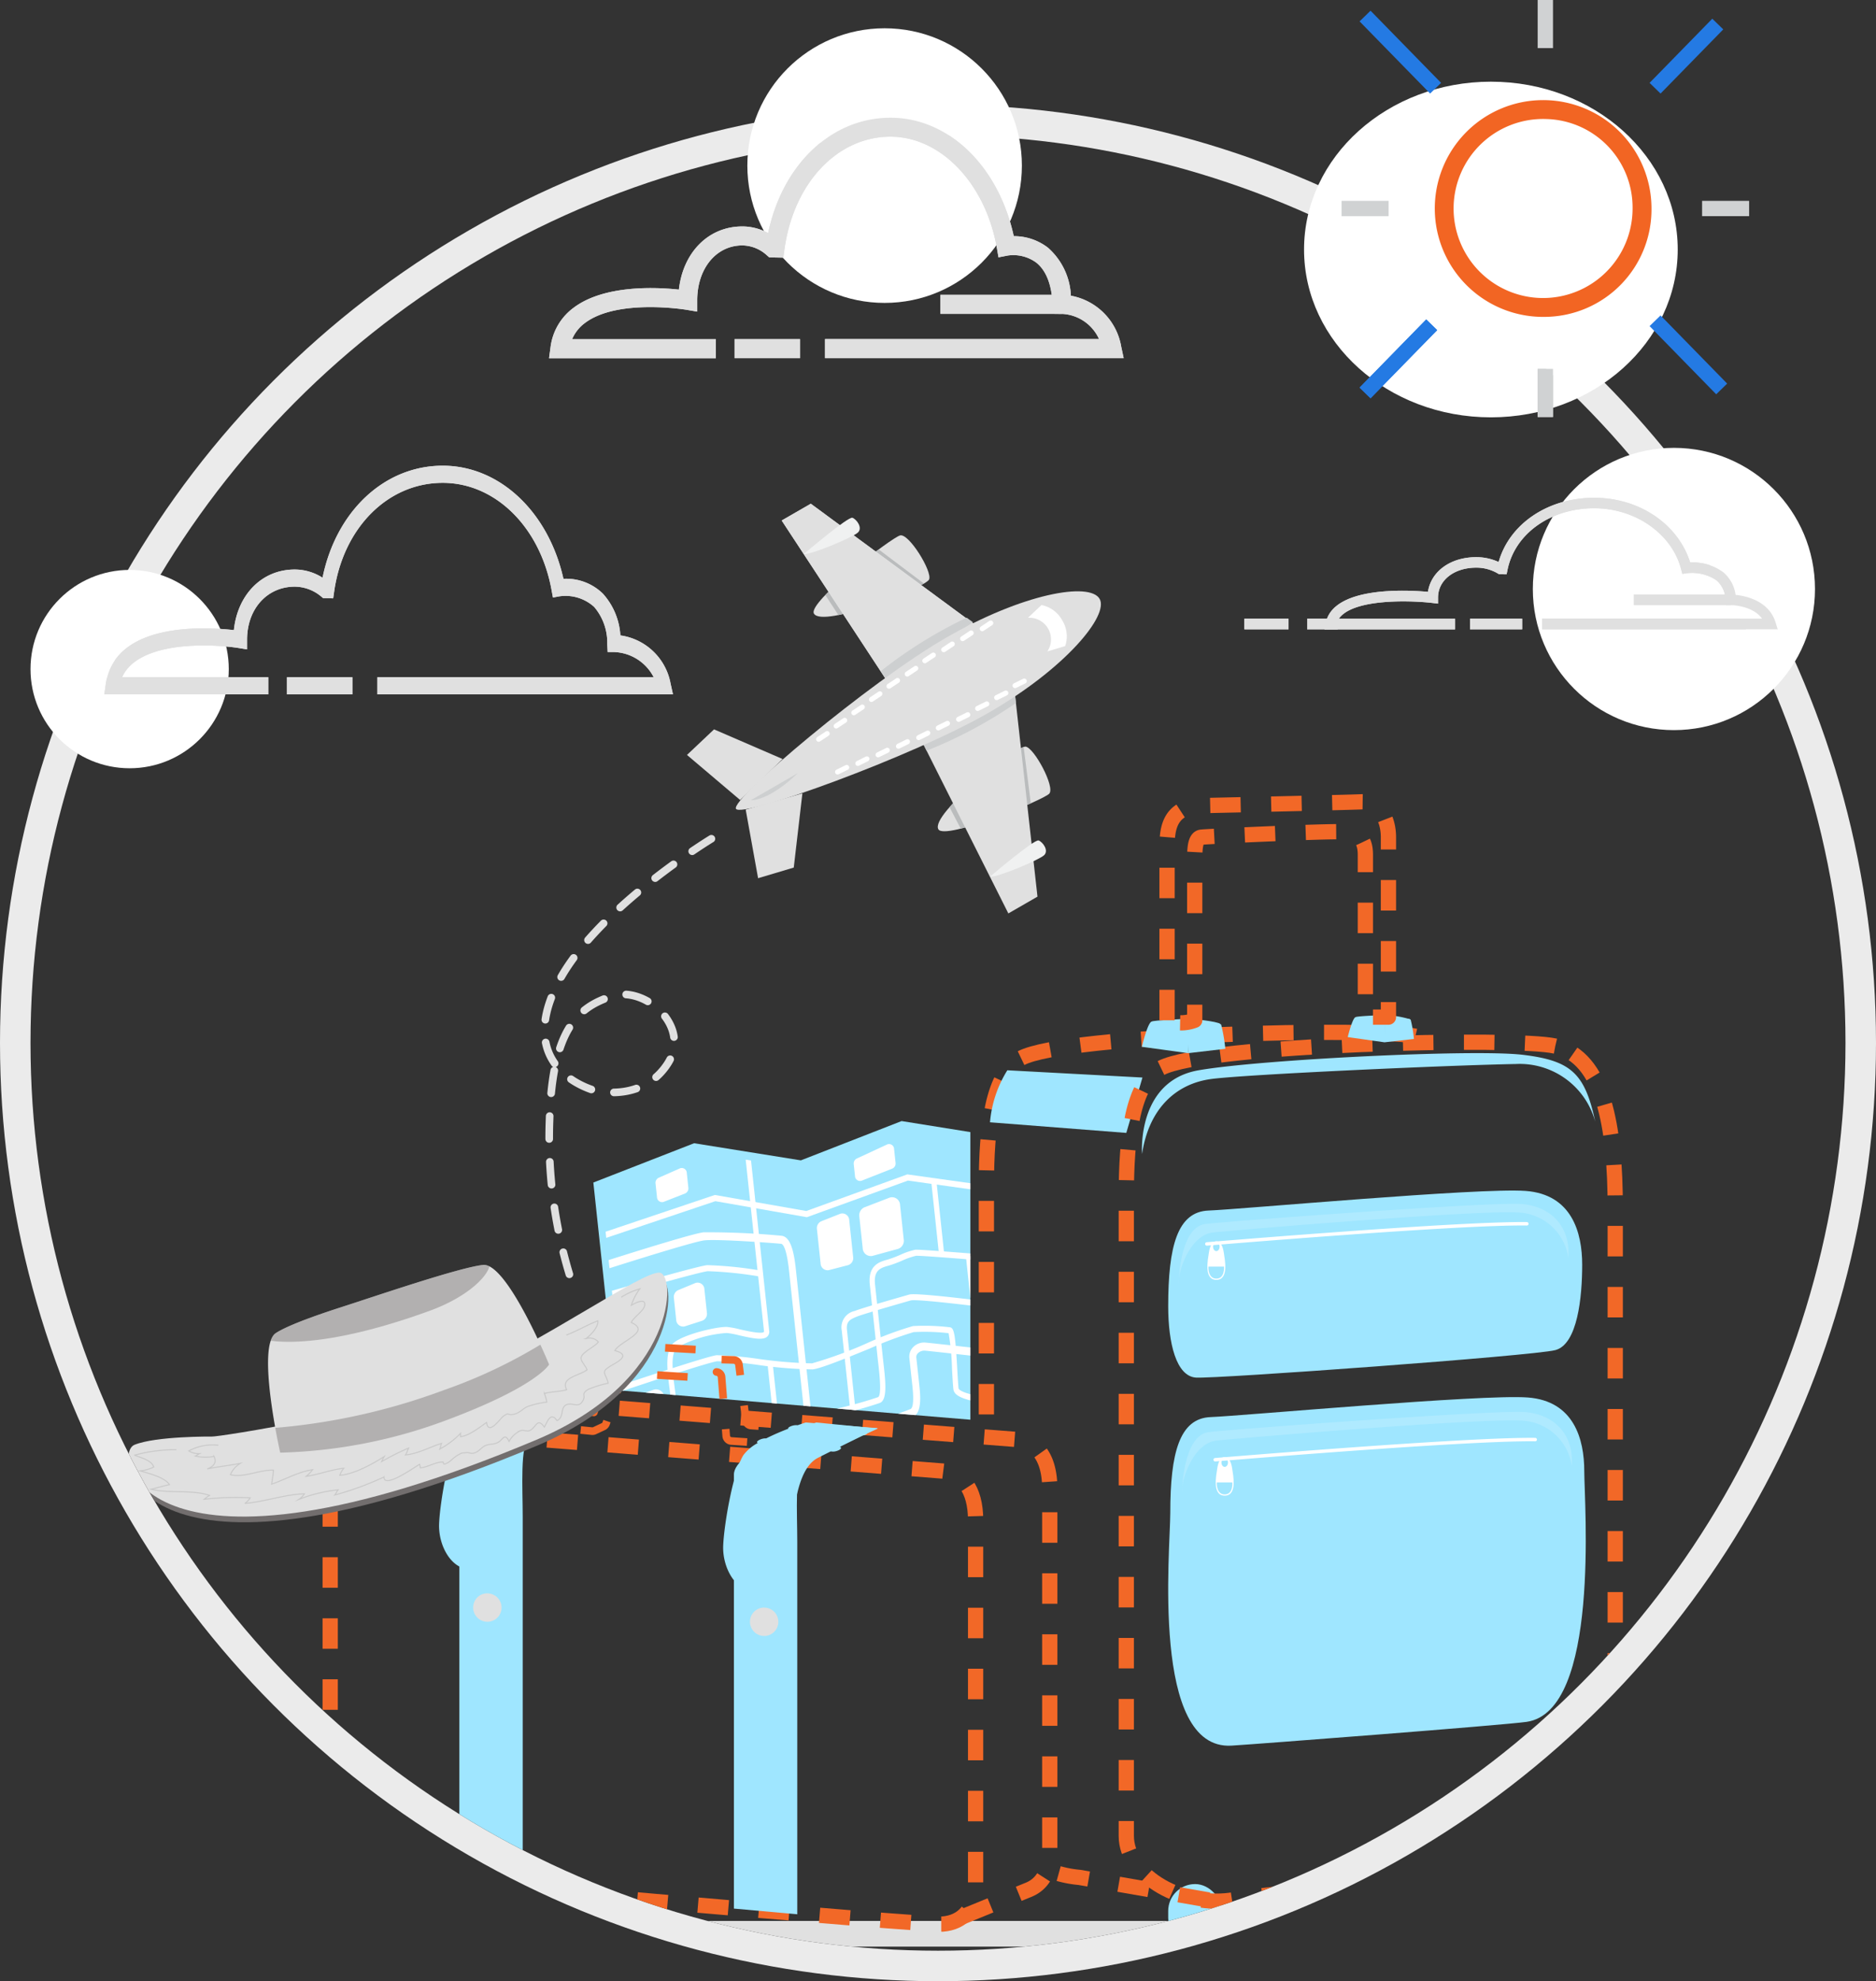 <svg xmlns="http://www.w3.org/2000/svg" xmlns:xlink="http://www.w3.org/1999/xlink" width="246" height="259.707" viewBox="0 0 246 259.707">
  <rect x="0" y="0" width="246" height="259.707" fill="#333333" stroke="none"/>
  <defs>
    <clipPath id="clip-path">
      <circle id="Ellipse_259" data-name="Ellipse 259" cx="119" cy="119" r="119" transform="translate(0 0.293)" fill="#fff" stroke="#ebebeb" stroke-width="4"/>
    </clipPath>
    <clipPath id="clip-path-2">
      <path id="Path_6540" data-name="Path 6540" d="M146.277,171.2v39.151l-47.833-3.995L94.788,178.21l16.951-5.9,29.343-1.877Z" transform="translate(-94.788 -170.435)" fill="none"/>
    </clipPath>
    <clipPath id="clip-path-3">
      <path id="SVGID" d="M75.9,193.181c-3.177.362-13.806,4-18.63,5.553s-7.424,2.66-8.526,3.379c-2.592,1.689.575,15.674.575,15.674a66.791,66.791,0,0,0,21.915-4.3c11.842-4.433,13.344-7.254,13.344-7.254S79.075,192.818,75.9,193.181Z" transform="translate(-47.722 -193.174)" fill="none"/>
    </clipPath>
  </defs>
  <g id="Group_4754" data-name="Group 4754" transform="translate(-908 -809.293)">
    <g id="Ellipse_260" data-name="Ellipse 260" transform="translate(908 823)" fill="none" stroke="#ebebeb" stroke-width="4">
      <circle cx="123" cy="123" r="123" stroke="none"/>
      <circle cx="123" cy="123" r="121" fill="none"/>
    </g>
    <circle id="Ellipse_261" data-name="Ellipse 261" cx="18" cy="18" r="18" transform="translate(1006 813)" fill="#fff"/>
    <circle id="Ellipse_262" data-name="Ellipse 262" cx="13" cy="13" r="13" transform="translate(912 884)" fill="#fff"/>
    <circle id="Ellipse_263" data-name="Ellipse 263" cx="18.5" cy="18.5" r="18.5" transform="translate(1109 868)" fill="#fff"/>
    <ellipse id="Ellipse_264" data-name="Ellipse 264" cx="24.5" cy="22" rx="24.5" ry="22" transform="translate(1079 820)" fill="#fff"/>
    <g id="Mask_Group_5" data-name="Mask Group 5" transform="translate(912 826.707)" clip-path="url(#clip-path)">
      <g id="Group_4892" data-name="Group 4892" transform="translate(9.675 -17.415)">
        <g id="Group_4796" data-name="Group 4796" transform="translate(57.732 66.031)">
          <g id="Group_4794" data-name="Group 4794" transform="translate(18.676)">
            <g id="Group_4754-2" data-name="Group 4754" transform="translate(32.888 31.839)">
              <path id="Path_6504" data-name="Path 6504" d="M149.591,125.275c.847,1.468,13.725-3.81,14.535-4.669s-1.982-6.035-3.1-6.171S148.46,123.317,149.591,125.275Z" transform="translate(-149.512 -114.434)" fill="#e0e0e0"/>
            </g>
            <g id="Group_4755" data-name="Group 4755" transform="translate(34.429 31.891)">
              <path id="Path_6505" data-name="Path 6505" d="M152.769,125.194a64.945,64.945,0,0,0,9.188-3.317l-.941-7.383c-1.424.509-6.98,4.78-9.718,7.888Z" transform="translate(-151.298 -114.494)" fill="#babcbd"/>
            </g>
            <g id="Group_4756" data-name="Group 4756" transform="translate(16.6 4.142)">
              <path id="Path_6506" data-name="Path 6506" d="M130.681,92.593c-.847-1.469,10.166-9.978,11.315-10.25s4.234,4.736,3.789,5.776S131.811,94.551,130.681,92.593Z" transform="translate(-130.634 -82.333)" fill="#e0e0e0"/>
            </g>
            <g id="Group_4757" data-name="Group 4757" transform="translate(18.136 5.993)">
              <path id="Path_6507" data-name="Path 6507" d="M132.414,90.449l1.72,2.63a47.624,47.624,0,0,0,11.222-4.129l-5.938-4.472A63.046,63.046,0,0,0,132.414,90.449Z" transform="translate(-132.414 -84.478)" fill="#babcbd"/>
            </g>
            <g id="Group_4760" data-name="Group 4760" transform="translate(12.419)">
              <g id="Group_4758" data-name="Group 4758" transform="translate(18.283 25.114)">
                <path id="Path_6508" data-name="Path 6508" d="M159.3,106.639l2.938,26.392-3.819,2.2-11.441-22.766Z" transform="translate(-146.979 -106.639)" fill="#e0e0e0"/>
              </g>
              <g id="Group_4759" data-name="Group 4759">
                <path id="Path_6509" data-name="Path 6509" d="M150.988,93.28,129.607,77.532l-3.819,2.2,13.987,21.3Z" transform="translate(-125.788 -77.532)" fill="#e4e5e6"/>
              </g>
            </g>
            <g id="Group_4761" data-name="Group 4761" transform="translate(12.419)">
              <path id="Path_6510" data-name="Path 6510" d="M150.988,93.28,129.607,77.532l-3.819,2.2,13.987,21.3Z" transform="translate(-125.788 -77.532)" fill="#e0e0e0"/>
            </g>
            <g id="Group_4762" data-name="Group 4762" transform="translate(30.702 25.114)">
              <path id="Path_6511" data-name="Path 6511" d="M146.979,112.469l.72,1.432a58.98,58.98,0,0,0,11.714-6.252l-.112-1.01Z" transform="translate(-146.979 -106.639)" fill="#cdcfd0"/>
            </g>
            <g id="Group_4763" data-name="Group 4763" transform="translate(25.406 14.937)">
              <path id="Path_6512" data-name="Path 6512" d="M141.721,103.2l-.88-1.34a59.081,59.081,0,0,1,11.274-7.015l.819.6Z" transform="translate(-140.841 -94.844)" fill="#cdcfd0"/>
            </g>
            <g id="Group_4764" data-name="Group 4764" transform="translate(6.403 11.482)">
              <path id="Path_6513" data-name="Path 6513" d="M166.523,91.83c-1.3-2.252-10.071-.714-20.157,5.107s-28.263,21.14-27.528,22.413,23.095-6.8,33.18-12.622S167.766,93.985,166.523,91.83Z" transform="translate(-118.816 -90.84)" fill="#e0e0e0"/>
            </g>
            <g id="Group_4767" data-name="Group 4767" transform="translate(0 29.578)">
              <g id="Group_4765" data-name="Group 4765">
                <path id="Path_6514" data-name="Path 6514" d="M123.932,115.7l-8.99-3.886-3.547,3.352,6.969,5.905Z" transform="translate(-111.394 -111.813)" fill="#e0e0e0"/>
              </g>
              <g id="Group_4766" data-name="Group 4766" transform="translate(7.699 8.389)">
                <path id="Path_6515" data-name="Path 6515" d="M127.755,121.536l-1.133,9.728-4.677,1.394-1.626-8.988Z" transform="translate(-120.318 -121.536)" fill="#e0e0e0"/>
              </g>
            </g>
            <g id="Group_4768" data-name="Group 4768" transform="translate(44.712 13.284)">
              <path id="Path_6516" data-name="Path 6516" d="M167.719,94.943a3.986,3.986,0,0,0-2.729-2.015L163.216,94.6a2.836,2.836,0,0,1,2.544,4.406l2.338-.7A3.986,3.986,0,0,0,167.719,94.943Z" transform="translate(-163.216 -92.928)" fill="#fff"/>
            </g>
            <g id="Group_4769" data-name="Group 4769" transform="translate(15.313 1.835)">
              <path id="Path_6517" data-name="Path 6517" d="M129.142,84.418s5.833-4.957,6.384-4.753,1.37,1.314.724,1.932S130.1,84.544,129.142,84.418Z" transform="translate(-129.142 -79.659)" fill="#f0f1f1"/>
            </g>
            <g id="Group_4770" data-name="Group 4770" transform="translate(39.725 44.135)">
              <path id="Path_6518" data-name="Path 6518" d="M157.436,133.444s5.833-4.957,6.384-4.753,1.37,1.314.723,1.933S158.39,133.571,157.436,133.444Z" transform="translate(-157.436 -128.685)" fill="#f0f1f1"/>
            </g>
            <g id="Group_4771" data-name="Group 4771" transform="translate(8.383 35.317)">
              <path id="Path_6519" data-name="Path 6519" d="M127.254,118.465l-6.143,3.545S123.374,122.205,127.254,118.465Z" transform="translate(-121.111 -118.465)" fill="#cdcfd0"/>
            </g>
            <g id="Group_4782" data-name="Group 4782" transform="translate(16.81 15.183)">
              <g id="Group_4772" data-name="Group 4772" transform="translate(21.45 0)">
                <path id="Rectangle_2137" data-name="Rectangle 2137" d="M.332,0h0A.332.332,0,0,1,.664.332V1.667A.332.332,0,0,1,.333,2h0A.332.332,0,0,1,0,1.666V.332A.332.332,0,0,1,.332,0Z" transform="matrix(0.554, 0.833, -0.833, 0.554, 1.664, 0)" fill="#fff"/>
              </g>
              <g id="Group_4773" data-name="Group 4773" transform="translate(18.883 1.303)">
                <path id="Rectangle_2138" data-name="Rectangle 2138" d="M.332,0h0A.332.332,0,0,1,.665.332V1.666A.332.332,0,0,1,.332,2h0A.332.332,0,0,1,0,1.666V.332A.332.332,0,0,1,.332,0Z" transform="matrix(0.554, 0.833, -0.833, 0.554, 1.664, 0)" fill="#fff"/>
              </g>
              <g id="Group_4774" data-name="Group 4774" transform="translate(16.403 2.751)">
                <path id="Rectangle_2139" data-name="Rectangle 2139" d="M.332,0h0A.333.333,0,0,1,.665.333V1.666A.333.333,0,0,1,.332,2h0A.332.332,0,0,1,0,1.667V.332A.332.332,0,0,1,.332,0Z" transform="matrix(0.554, 0.833, -0.833, 0.554, 1.664, 0)" fill="#fff"/>
              </g>
              <g id="Group_4775" data-name="Group 4775" transform="translate(13.923 4.199)">
                <path id="Rectangle_2140" data-name="Rectangle 2140" d="M.332,0h0A.333.333,0,0,1,.665.333V1.666A.333.333,0,0,1,.332,2h0A.332.332,0,0,1,0,1.667V.332A.332.332,0,0,1,.332,0Z" transform="matrix(0.554, 0.833, -0.833, 0.554, 1.664, 0)" fill="#fff"/>
              </g>
              <g id="Group_4776" data-name="Group 4776" transform="translate(11.616 5.939)">
                <path id="Rectangle_2141" data-name="Rectangle 2141" d="M.332,0h0A.332.332,0,0,1,.665.332V1.666A.332.332,0,0,1,.332,2h0A.332.332,0,0,1,0,1.667V.332A.332.332,0,0,1,.332,0Z" transform="matrix(0.554, 0.833, -0.833, 0.554, 1.664, 0)" fill="#fff"/>
              </g>
              <g id="Group_4777" data-name="Group 4777" transform="translate(9.223 7.533)">
                <path id="Rectangle_2142" data-name="Rectangle 2142" d="M.333,0h0A.332.332,0,0,1,.665.332V1.666A.332.332,0,0,1,.332,2h0A.332.332,0,0,1,0,1.666V.333A.333.333,0,0,1,.333,0Z" transform="translate(1.662 0) rotate(56.275)" fill="#fff"/>
              </g>
              <g id="Group_4778" data-name="Group 4778" transform="translate(6.916 9.273)">
                <rect id="Rectangle_2143" data-name="Rectangle 2143" width="0.665" height="1.999" rx="0.332" transform="translate(1.662 0) rotate(56.275)" fill="#fff"/>
              </g>
              <g id="Group_4779" data-name="Group 4779" transform="translate(4.608 11.014)">
                <path id="Rectangle_2144" data-name="Rectangle 2144" d="M.332,0h0A.333.333,0,0,1,.665.333V1.666A.333.333,0,0,1,.332,2h0A.332.332,0,0,1,0,1.667V.332A.332.332,0,0,1,.332,0Z" transform="matrix(0.554, 0.833, -0.833, 0.554, 1.664, 0)" fill="#fff"/>
              </g>
              <g id="Group_4780" data-name="Group 4780" transform="translate(2.301 12.754)">
                <path id="Rectangle_2145" data-name="Rectangle 2145" d="M.332,0h0A.332.332,0,0,1,.665.332V1.666A.333.333,0,0,1,.332,2h0A.332.332,0,0,1,0,1.667V.332A.332.332,0,0,1,.332,0Z" transform="matrix(0.554, 0.833, -0.833, 0.554, 1.664, 0)" fill="#fff"/>
              </g>
              <g id="Group_4781" data-name="Group 4781" transform="translate(0 14.491)">
                <path id="Rectangle_2146" data-name="Rectangle 2146" d="M.332,0h0A.332.332,0,0,1,.665.332V1.666A.332.332,0,0,1,.332,2h0A.332.332,0,0,1,0,1.666V.332A.332.332,0,0,1,.332,0Z" transform="translate(1.664 0) rotate(56.376)" fill="#fff"/>
              </g>
            </g>
            <g id="Group_4793" data-name="Group 4793" transform="translate(19.303 22.807)">
              <g id="Group_4783" data-name="Group 4783" transform="translate(23.278 0)">
                <path id="Rectangle_2147" data-name="Rectangle 2147" d="M.333,0h0A.332.332,0,0,1,.665.332V1.667A.332.332,0,0,1,.333,2h0A.332.332,0,0,1,0,1.666V.333A.333.333,0,0,1,.333,0Z" transform="translate(0.294 1.479) rotate(-116.227)" fill="#fff"/>
              </g>
              <g id="Group_4784" data-name="Group 4784" transform="translate(20.866 1.569)">
                <path id="Rectangle_2148" data-name="Rectangle 2148" d="M.332,0h0A.332.332,0,0,1,.665.332V1.666A.332.332,0,0,1,.332,2h0A.332.332,0,0,1,0,1.666V.332A.332.332,0,0,1,.332,0Z" transform="matrix(-0.444, -0.896, 0.896, -0.444, 0.295, 1.482)" fill="#fff"/>
              </g>
              <g id="Group_4785" data-name="Group 4785" transform="translate(18.371 2.993)">
                <path id="Rectangle_2149" data-name="Rectangle 2149" d="M.332,0h0A.332.332,0,0,1,.665.332V1.666A.332.332,0,0,1,.332,2h0A.332.332,0,0,1,0,1.666V.332A.332.332,0,0,1,.332,0Z" transform="translate(0.294 1.481) rotate(-116.28)" fill="#fff"/>
              </g>
              <g id="Group_4786" data-name="Group 4786" transform="translate(15.876 4.415)">
                <path id="Rectangle_2150" data-name="Rectangle 2150" d="M.332,0h0A.332.332,0,0,1,.665.332V1.666A.332.332,0,0,1,.332,2h0A.332.332,0,0,1,0,1.666V.332A.332.332,0,0,1,.332,0Z" transform="matrix(-0.444, -0.896, 0.896, -0.444, 0.295, 1.482)" fill="#fff"/>
              </g>
              <g id="Group_4787" data-name="Group 4787" transform="translate(13.215 5.542)">
                <path id="Rectangle_2151" data-name="Rectangle 2151" d="M.332,0h0A.332.332,0,0,1,.665.332V1.666A.332.332,0,0,1,.332,2h0A.332.332,0,0,1,0,1.666V.332A.332.332,0,0,1,.332,0Z" transform="matrix(-0.444, -0.896, 0.896, -0.444, 0.295, 1.482)" fill="#fff"/>
              </g>
              <g id="Group_4788" data-name="Group 4788" transform="translate(10.637 6.817)">
                <rect id="Rectangle_2152" data-name="Rectangle 2152" width="0.665" height="1.999" rx="0.332" transform="matrix(-0.444, -0.896, 0.896, -0.444, 0.295, 1.482)" fill="#fff"/>
              </g>
              <g id="Group_4789" data-name="Group 4789" transform="translate(7.977 7.944)">
                <rect id="Rectangle_2153" data-name="Rectangle 2153" width="0.665" height="1.999" rx="0.332" transform="matrix(-0.444, -0.896, 0.896, -0.444, 0.295, 1.482)" fill="#fff"/>
              </g>
              <g id="Group_4790" data-name="Group 4790" transform="translate(5.316 9.071)">
                <path id="Rectangle_2154" data-name="Rectangle 2154" d="M.332,0h0A.332.332,0,0,1,.665.332V1.666A.332.332,0,0,1,.332,2h0A.332.332,0,0,1,0,1.667V.332A.332.332,0,0,1,.332,0Z" transform="translate(0.294 1.481) rotate(-116.284)" fill="#fff"/>
              </g>
              <g id="Group_4791" data-name="Group 4791" transform="translate(2.655 10.198)">
                <rect id="Rectangle_2155" data-name="Rectangle 2155" width="0.665" height="1.999" rx="0.332" transform="matrix(-0.444, -0.896, 0.896, -0.444, 0.295, 1.482)" fill="#fff"/>
              </g>
              <g id="Group_4792" data-name="Group 4792" transform="translate(0 11.321)">
                <path id="Rectangle_2156" data-name="Rectangle 2156" d="M.332,0h0A.332.332,0,0,1,.665.332V1.667A.332.332,0,0,1,.333,2h0A.332.332,0,0,1,0,1.666V.332A.332.332,0,0,1,.332,0Z" transform="matrix(-0.444, -0.896, 0.896, -0.444, 0.295, 1.482)" fill="#fff"/>
              </g>
            </g>
          </g>
          <g id="Group_4795" data-name="Group 4795" transform="translate(0 43.92)">
            <path id="Path_6585" data-name="Path 6585" d="M30.025,1.668S14.37,11.156,9.625,21.118s3.321,12.928,4.626,13.4,7,1.423,10.081-3.439-3.084-10.2-7.353-8.777S9.151,26.337,8.8,38.553a61.9,61.9,0,0,0,2.846,20.993" transform="translate(-8.146 -1.668)" fill="none" stroke="#e0e0e0" stroke-linecap="round" stroke-width="1" stroke-dasharray="3"/>
          </g>
        </g>
        <path id="Path_6521" data-name="Path 6521" d="M221.225,295.466c0,.412-1.887.745-4.213.745H56.053c-2.328,0-4.214-.334-4.214-.745v-1.874c0-.411,1.886-.745,4.214-.745H217.012c2.326,0,4.213.334,4.213.745Z" transform="translate(-26.815 -41.042)" fill="#e0e0e0" fill-rule="evenodd"/>
        <g id="Group_4865" data-name="Group 4865" transform="translate(3.183 105.099)">
          <g id="Group_4861" data-name="Group 4861" transform="translate(26.441)">
            <g id="Group_4826" data-name="Group 4826" transform="translate(32.456 41.089)">
              <g id="Group_4825" data-name="Group 4825" clip-path="url(#clip-path-2)">
                <g id="Group_4824" data-name="Group 4824" transform="translate(2.05 0.766)">
                  <path id="Path_6522" data-name="Path 6522" d="M151.586,173.569l-14-2.245-13.21,5.151-14-2.245-13.21,5.151,4.571,42.8,13.248-4.8,13.963,1.893,13.248-4.8,13.963,1.893Z" transform="translate(-97.164 -171.323)" fill="#9fe6ff"/>
                  <g id="Group_4797" data-name="Group 4797" transform="translate(1.606 6.992)">
                    <path id="Path_6523" data-name="Path 6523" d="M151.712,182.061l-.087-.811-12.965-1.814-.073-.01-13.243,4.8-11.92-2.09-.074-.013-14.326,4.817.086.807,14.308-4.81,12,2.1,13.253-4.8Z" transform="translate(-99.025 -179.427)" fill="#fff"/>
                  </g>
                  <g id="Group_4798" data-name="Group 4798" transform="translate(9.701 5.057)">
                    <path id="Path_6524" data-name="Path 6524" d="M118.683,177.185l2.405,22.519a.131.131,0,0,1,0,.038c-.2.371-2.362-.125-3.174-.311a11.333,11.333,0,0,0-1.7-.316c-1.246-.048-5.38.89-6.865,2-1.328.994-.973,3.658-.6,6.48.082.615.167,1.25.231,1.861l1.063,9.951.663-.24-1.045-9.783c-.066-.623-.152-1.264-.235-1.884-.325-2.451-.662-4.986.305-5.711a15.8,15.8,0,0,1,6.48-1.88,11.338,11.338,0,0,1,1.589.3c1.93.443,3.235.691,3.757.128a.871.871,0,0,0,.209-.707L119.384,177.3Z" transform="translate(-108.407 -177.185)" fill="#fff"/>
                  </g>
                  <g id="Group_4799" data-name="Group 4799" transform="translate(10.755 16.859)">
                    <path id="Path_6525" data-name="Path 6525" d="M154.128,192.632l-.085-.8c-4.752-.4-12.392-1.02-12.946-.961a9.264,9.264,0,0,0-1.99.679,15.914,15.914,0,0,1-1.591.6l-.066.018c-1.035.287-2.6.72-2.321,3.305l1.035,9.687c.022.208.048.437.077.681.131,1.134.481,4.145-.042,4.36a52.6,52.6,0,0,1-7.96,2,57.474,57.474,0,0,1-7.346-.557,44.708,44.708,0,0,0-5.143-.425c-1.392.149-5.927,2.185-6.119,2.272l.266.744c.046-.021,4.639-2.084,5.938-2.223a47.518,47.518,0,0,1,5.016.424,56.684,56.684,0,0,0,7.473.557,52.235,52.235,0,0,0,8.122-2.038c.953-.391.789-2.489.475-5.191-.028-.241-.053-.467-.076-.672l-1.034-9.687c-.2-1.9.78-2.17,1.82-2.458l.066-.018a16.506,16.506,0,0,0,1.659-.622,9.34,9.34,0,0,1,1.827-.637C141.626,191.613,148.271,192.142,154.128,192.632Z" transform="translate(-109.629 -190.864)" fill="#fff"/>
                  </g>
                  <g id="Group_4800" data-name="Group 4800" transform="translate(48.855 17.697)">
                    <path id="Path_6526" data-name="Path 6526" d="M156.479,217.105l.7.095-2.709-25.365-.68.073Z" transform="translate(-153.788 -191.835)" fill="#fff"/>
                  </g>
                  <g id="Group_4802" data-name="Group 4802" transform="translate(44.306 7.841)">
                    <g id="Group_4801" data-name="Group 4801" transform="translate(0 0)">
                      <rect id="Rectangle_2157" data-name="Rectangle 2157" width="0.684" height="9.638" transform="matrix(0.994, -0.106, 0.106, 0.994, 0, 0.073)" fill="#fff"/>
                    </g>
                  </g>
                  <g id="Group_4803" data-name="Group 4803" transform="translate(2.432 18.868)">
                    <path id="Path_6527" data-name="Path 6527" d="M99.983,196.567l.086.8c4.4-1.258,11.476-3.256,12.484-3.364a50.766,50.766,0,0,1,6.877.711l.072-.789a49.4,49.4,0,0,0-7.034-.714C111.417,193.325,104.4,195.3,99.983,196.567Z" transform="translate(-99.983 -193.191)" fill="#fff"/>
                  </g>
                  <g id="Group_4805" data-name="Group 4805" transform="translate(29.316 12.099)">
                    <g id="Group_4804" data-name="Group 4804">
                      <path id="Path_6528" data-name="Path 6528" d="M131.149,187.435l.476,4.467a.923.923,0,0,0,1.075.89l2.548-.663a.967.967,0,0,0,.645-1.073l-.512-4.8a.907.907,0,0,0-1.162-.862l-2.512.991A.986.986,0,0,0,131.149,187.435Z" transform="translate(-131.142 -185.346)" fill="#fff"/>
                    </g>
                  </g>
                  <g id="Group_4807" data-name="Group 4807" transform="translate(34.871 9.965)">
                    <g id="Group_4806" data-name="Group 4806">
                      <path id="Path_6529" data-name="Path 6529" d="M137.588,185.435l.441,4.125a1.067,1.067,0,0,0,1.257,1.029l3.388-.926a1.124,1.124,0,0,0,.737-1.242l-.479-4.487a1.052,1.052,0,0,0-1.341-1l-3.35,1.288A1.146,1.146,0,0,0,137.588,185.435Z" transform="translate(-137.58 -182.873)" fill="#fff"/>
                    </g>
                  </g>
                  <g id="Group_4808" data-name="Group 4808" transform="translate(3.749 26.816)">
                    <path id="Path_6530" data-name="Path 6530" d="M154.939,212.235c-1.005-.04-2.192-.1-3.377-.2-5.746-.487-5.908-1.386-5.909-1.394-.064-.6-.116-1.546-.173-2.553-.252-4.517-.4-5.386-.953-5.467a28.061,28.061,0,0,0-4.852-.16,44.808,44.808,0,0,0-5.952,2.211,54.177,54.177,0,0,1-7.286,2.677,57.6,57.6,0,0,1-7.1-.594,46.765,46.765,0,0,0-5.4-.476c-1.082.116-8.888,2.7-12.429,3.879l.086.806c4.6-1.541,11.492-3.793,12.427-3.893a50.834,50.834,0,0,1,5.267.476,55.46,55.46,0,0,0,7.232.594c1.07-.114,4.312-1.437,7.448-2.718a49.278,49.278,0,0,1,5.79-2.169,27.69,27.69,0,0,1,4.588.141,32.814,32.814,0,0,1,.448,4.719c.056,1.018.11,1.981.176,2.6.084.778.928,1.638,6.562,2.116,1.229.1,2.459.168,3.49.208Z" transform="translate(-101.509 -202.404)" fill="#fff"/>
                  </g>
                  <g id="Group_4809" data-name="Group 4809" transform="translate(32.553 22.699)">
                    <path id="Path_6531" data-name="Path 6531" d="M158.189,199.126c-4.676-.619-13.462-1.727-14.426-1.451l-.557.16c-1.879.54-5.791,1.663-6.584,1.99a2.191,2.191,0,0,0-1.706,2.575l1.961,18.36.662-.24L135.6,202.328c-.12-1.122.38-1.385,1.273-1.751.763-.313,4.8-1.474,6.522-1.969l.558-.16c.744-.213,8.221.676,14.326,1.487Z" transform="translate(-134.894 -197.632)" fill="#fff"/>
                  </g>
                  <g id="Group_4810" data-name="Group 4810" transform="translate(22.831 31.71)">
                    <path id="Path_6532" data-name="Path 6532" d="M125.13,222.24l.7.095-1.523-14.258-.68.073Z" transform="translate(-123.625 -208.076)" fill="#fff"/>
                  </g>
                  <g id="Group_4811" data-name="Group 4811" transform="translate(2.002 14.531)">
                    <path id="Path_6533" data-name="Path 6533" d="M154,204.1c-4.3-.482-12.156-1.36-12.92-1.424a2,2,0,0,0-1.756.7,1.782,1.782,0,0,0-.4,1.328l.4,3.7c.256,2.4-.047,2.9-.252,2.982-.918.377-9.13,3.364-10.068,3.464-.784.084-2.619.175-2.721-.778l-2.235-20.928c-.228-2.135-.631-4.336-1.884-4.474a101.793,101.793,0,0,0-10.223-.453c-1.26.135-8.105,2.261-12.454,3.638l.114,1.072c5-1.588,11.335-3.535,12.453-3.655,1.775-.189,9.174.357,10.055.454.2.022.7.408,1.034,3.514l2.235,20.927c.1.964.836,2.048,3.74,1.739,1.108-.119,9.412-3.161,10.285-3.519,1.211-.5.953-2.918.829-4.08l-.4-3.7a.664.664,0,0,1,.162-.487,1.2,1.2,0,0,1,1.046-.382c.756.064,8.825.965,13.072,1.442Z" transform="translate(-99.485 -188.165)" fill="#fff"/>
                  </g>
                  <g id="Group_4813" data-name="Group 4813" transform="translate(4.949 35.156)">
                    <g id="Group_4812" data-name="Group 4812">
                      <path id="Path_6534" data-name="Path 6534" d="M102.909,214.208l.959,8.983a1.1,1.1,0,0,0,1.4,1.043l2.276-.88a1.193,1.193,0,0,0,.679-1.266l-.952-8.913a1.1,1.1,0,0,0-1.374-1.053l-2.284.811A1.187,1.187,0,0,0,102.909,214.208Z" transform="translate(-102.901 -212.07)" fill="#fff"/>
                    </g>
                  </g>
                  <g id="Group_4815" data-name="Group 4815" transform="translate(10.556 21.168)">
                    <g id="Group_4814" data-name="Group 4814">
                      <path id="Path_6535" data-name="Path 6535" d="M109.406,197.9l.3,2.828a.913.913,0,0,0,1.113.877l2.314-.743a.975.975,0,0,0,.6-1.06l-.324-3.035a.9.9,0,0,0-1.172-.855l-2.292.95A.989.989,0,0,0,109.406,197.9Z" transform="translate(-109.399 -195.857)" fill="#fff"/>
                    </g>
                  </g>
                  <g id="Group_4817" data-name="Group 4817" transform="translate(18.559 39.147)">
                    <g id="Group_4816" data-name="Group 4816">
                      <path id="Path_6536" data-name="Path 6536" d="M119.721,221.377l2.556.3a.842.842,0,0,0,.847-1.008l-.291-2.721a.911.911,0,0,0-.71-.834l-2.568-.408a.837.837,0,0,0-.877,1l.3,2.831A.9.9,0,0,0,119.721,221.377Z" transform="translate(-118.674 -216.696)" fill="#fff"/>
                    </g>
                  </g>
                  <g id="Group_4819" data-name="Group 4819" transform="translate(34.143 3.008)">
                    <g id="Group_4818" data-name="Group 4818">
                      <path id="Path_6537" data-name="Path 6537" d="M136.741,177.484l.161,1.511a.666.666,0,0,0,.854.633l4.055-1.6a.725.725,0,0,0,.41-.769l-.19-1.781a.662.662,0,0,0-.885-.621l-4.026,1.866A.734.734,0,0,0,136.741,177.484Z" transform="translate(-136.736 -174.81)" fill="#fff"/>
                    </g>
                  </g>
                  <g id="Group_4821" data-name="Group 4821" transform="translate(8.152 6.143)">
                    <g id="Group_4820" data-name="Group 4820">
                      <path id="Path_6538" data-name="Path 6538" d="M106.617,180.5l.189,1.768a.667.667,0,0,0,.852.634l2.846-1.113a.726.726,0,0,0,.412-.769l-.2-1.905a.662.662,0,0,0-.874-.625l-2.832,1.25A.732.732,0,0,0,106.617,180.5Z" transform="translate(-106.612 -178.443)" fill="#fff"/>
                    </g>
                  </g>
                  <g id="Group_4823" data-name="Group 4823" transform="translate(35.904 39.756)">
                    <g id="Group_4822" data-name="Group 4822">
                      <path id="Path_6539" data-name="Path 6539" d="M138.782,219.855l.131,1.229a.548.548,0,0,0,.692.524l4.8-1.781a.6.6,0,0,0,.345-.634l-.132-1.239a.549.549,0,0,0-.694-.523l-4.8,1.79A.593.593,0,0,0,138.782,219.855Z" transform="translate(-138.778 -217.402)" fill="#fff"/>
                    </g>
                  </g>
                </g>
              </g>
            </g>
            <g id="Group_4856" data-name="Group 4856" transform="translate(86.045)">
              <g id="Group_4845" data-name="Group 4845" transform="translate(0 30.222)">
                <g id="Group_4827" data-name="Group 4827" transform="translate(23.842 111.651)">
                  <rect id="Rectangle_2158" data-name="Rectangle 2158" width="7.057" height="7.964" rx="3.528" fill="#9fe6ff"/>
                </g>
                <g id="Group_4828" data-name="Group 4828" transform="translate(57.921 109.772)">
                  <rect id="Rectangle_2159" data-name="Rectangle 2159" width="7.057" height="7.964" rx="3.528" fill="#9fe6ff"/>
                </g>
                <g id="Group_4829" data-name="Group 4829">
                  <path id="Path_6541" data-name="Path 6541" d="M167.888,285.656h0a14.943,14.943,0,0,0,2.729.5l17.831,3.114" transform="translate(-158.407 -175.377)" fill="none" stroke="#f26827" stroke-linejoin="round" stroke-width="2" stroke-dasharray="4"/>
                  <path id="Path_6542" data-name="Path 6542" d="M213.151,158.355c-5.078-1.21-45.667-.3-51.715,2.876-3.72,1.954-4.537,8.919-4.537,16.782v32.712" transform="translate(-156.899 -157.84)" fill="none" stroke="#f26827" stroke-linejoin="round" stroke-width="2" stroke-dasharray="4"/>
                </g>
                <g id="Group_4830" data-name="Group 4830" transform="translate(0.475 4.977)">
                  <path id="Path_6543" data-name="Path 6543" d="M157.449,170.427l17.873,1.391,2.117-7.259-17.717-.95A15.322,15.322,0,0,0,157.449,170.427Z" transform="translate(-157.449 -163.609)" fill="#9fe6ff"/>
                </g>
                <g id="Group_4831" data-name="Group 4831" transform="translate(18.347 1.293)">
                  <path id="Path_6544" data-name="Path 6544" d="M234.416,159.854c-5.078-1.21-45.667-.3-51.715,2.876-3.72,1.954-4.537,8.919-4.537,16.782v83.876c0,5.34,7.561,9.542,14.215,8.348s33.872-3.286,37.5-4.508,12.4-4.852,12.4-14.227V181.024C242.279,170.439,240.767,161.366,234.416,159.854Z" transform="translate(-178.164 -159.339)" fill="none" stroke="#f26827" stroke-linejoin="round" stroke-width="2" stroke-dasharray="4"/>
                </g>
                <g id="Group_4832" data-name="Group 4832" transform="translate(20.395 2.73)">
                  <path id="Path_6545" data-name="Path 6545" d="M180.556,174.226s-.756-9.549,7.41-10.974,36.14-2.787,42.491-2.031,8.165,2.419,9.527,8.77a10.267,10.267,0,0,0-10.434-7.561c-8.619.151-35.384,1.361-39.921,1.966S181.464,168.177,180.556,174.226Z" transform="translate(-180.538 -161.005)" fill="#9fe6ff"/>
                </g>
                <g id="Group_4833" data-name="Group 4833" transform="translate(23.842 20.742)">
                  <path id="Path_6546" data-name="Path 6546" d="M184.532,197.051c0,4.839,1.059,9.168,3.629,9.348s44.205-2.845,47.129-3.6,3.528-6.956,3.528-11.19-1.361-9.224-7.409-9.678-37.5,2.419-41.584,2.571S184.532,189.188,184.532,197.051Z" transform="translate(-184.532 -181.881)" fill="#9fe6ff"/>
                </g>
                <g id="Group_4834" data-name="Group 4834" transform="translate(23.841 47.819)">
                  <path id="Path_6547" data-name="Path 6547" d="M184.806,228.434c0,4.839-2.57,31.116,8.015,30.517,2.573-.146,35.726-2.686,38.715-3.118,9.675-1.4,7.557-28.609,7.557-32.842s-1.361-9.224-7.41-9.678-37.5,2.419-41.583,2.57S184.806,220.57,184.806,228.434Z" transform="translate(-184.532 -213.264)" fill="#9fe6ff"/>
                </g>
                <g id="Group_4835" data-name="Group 4835" transform="translate(25.198 22.48)" opacity="0.17">
                  <path id="Path_6548" data-name="Path 6548" d="M186.108,194.419s.1-7.475,3.529-7.879,37.6-2.923,41.432-2.62,6.452,2.923,6.149,7.056a6.945,6.945,0,0,0-6.653-5.947c-5.948-.3-36.9,2.3-39.921,2.621S186.007,192.721,186.108,194.419Z" transform="translate(-186.104 -183.895)" fill="#fff"/>
                </g>
                <g id="Group_4836" data-name="Group 4836" transform="translate(25.651 49.759)" opacity="0.17">
                  <path id="Path_6549" data-name="Path 6549" d="M186.633,226.037s.1-7.476,3.528-7.879,37.6-2.924,41.433-2.621,6.452,2.923,6.149,7.057a6.946,6.946,0,0,0-6.653-5.948c-5.948-.3-36.9,2.3-39.921,2.621S186.532,224.339,186.633,226.037Z" transform="translate(-186.629 -215.512)" fill="#fff"/>
                </g>
                <g id="Group_4840" data-name="Group 4840" transform="translate(28.68 24.87)">
                  <g id="Group_4838" data-name="Group 4838">
                    <g id="Group_4837" data-name="Group 4837">
                      <path id="Path_6550" data-name="Path 6550" d="M190.367,189.764a.227.227,0,0,1-.019-.453c.33-.028,32.99-2.763,41.984-2.643a.227.227,0,0,1,.224.23.221.221,0,0,1-.229.223c-8.956-.128-41.612,2.613-41.941,2.641Z" transform="translate(-190.14 -186.665)" fill="#fff"/>
                    </g>
                  </g>
                  <g id="Group_4839" data-name="Group 4839" transform="translate(0.298 2.525)">
                    <path id="Path_6551" data-name="Path 6551" d="M192.64,191.084c-.122-.856-.44-1.493-.978-1.493s-.856.637-.978,1.493-.709,3.563.978,3.563S192.763,191.94,192.64,191.084Zm-.978-1.351c.236,0,.428.255.428.571s-.192.572-.428.572-.428-.256-.428-.572S191.426,189.732,191.662,189.732Zm0,4.752c-1.137,0-1.04-1.578-1.04-1.578h2.043S192.8,194.485,191.662,194.485Z" transform="translate(-190.485 -189.591)" fill="#fff"/>
                  </g>
                </g>
                <g id="Group_4844" data-name="Group 4844" transform="translate(29.777 53.157)">
                  <g id="Group_4842" data-name="Group 4842">
                    <g id="Group_4841" data-name="Group 4841">
                      <path id="Path_6552" data-name="Path 6552" d="M191.638,222.55a.227.227,0,0,1-.019-.453c.329-.028,32.99-2.763,41.984-2.643a.227.227,0,0,1,.224.23.221.221,0,0,1-.23.223c-8.955-.128-41.611,2.613-41.94,2.641Z" transform="translate(-191.411 -219.451)" fill="#fff"/>
                    </g>
                  </g>
                  <g id="Group_4843" data-name="Group 4843" transform="translate(0.298 2.525)">
                    <path id="Path_6553" data-name="Path 6553" d="M193.911,223.87c-.123-.856-.44-1.493-.978-1.493s-.857.637-.978,1.493-.71,3.563.978,3.563S194.034,224.726,193.911,223.87Zm-.978-1.352c.236,0,.428.256.428.572s-.192.572-.428.572-.428-.256-.428-.572S192.7,222.518,192.933,222.518Zm0,4.753c-1.138,0-1.04-1.578-1.04-1.578h2.042S194.07,227.271,192.933,227.271Z" transform="translate(-191.756 -222.377)" fill="#fff"/>
                  </g>
                </g>
              </g>
              <g id="Group_4849" data-name="Group 4849" transform="translate(20.388 28.44)">
                <g id="Group_4846" data-name="Group 4846" transform="translate(1.324)">
                  <path id="Path_6554" data-name="Path 6554" d="M182.063,156.142c.39-.18,3.877-.3,4.389-.361s4.322.349,4.545.678-4.185,1.066-4.185,1.066Z" transform="translate(-182.063 -155.775)" fill="#9fe6ff"/>
                </g>
                <g id="Group_4847" data-name="Group 4847" transform="translate(0 0.366)">
                  <path id="Path_6555" data-name="Path 6555" d="M180.529,159.515s.782-3.315,1.324-3.315,4.569.3,4.75.421a25.711,25.711,0,0,1,0,3.728Z" transform="translate(-180.529 -156.2)" fill="#9fe6ff"/>
                </g>
                <g id="Group_4848" data-name="Group 4848" transform="translate(6.073 0.574)">
                  <path id="Path_6556" data-name="Path 6556" d="M187.568,156.654s4.089-.481,4.33,0a21.759,21.759,0,0,1,.541,3.157l-4.87.571Z" transform="translate(-187.568 -156.44)" fill="#9fe6ff"/>
                </g>
              </g>
              <g id="Group_4853" data-name="Group 4853" transform="translate(47.386 27.949)">
                <g id="Group_4850" data-name="Group 4850" transform="translate(1.06)">
                  <path id="Path_6557" data-name="Path 6557" d="M213.049,155.482c.311-.141,3.078-.226,3.483-.272a13.068,13.068,0,0,1,3.6.553c.176.262-3.323.831-3.323.831Z" transform="translate(-213.049 -155.206)" fill="#9fe6ff"/>
                </g>
                <g id="Group_4851" data-name="Group 4851" transform="translate(0 0.276)">
                  <path id="Path_6558" data-name="Path 6558" d="M211.82,158.151s.631-2.626,1.06-2.625,3.624.254,3.767.349a20.429,20.429,0,0,1-.012,2.957Z" transform="translate(-211.82 -155.526)" fill="#9fe6ff"/>
                </g>
                <g id="Group_4852" data-name="Group 4852" transform="translate(4.815 0.466)">
                  <path id="Path_6559" data-name="Path 6559" d="M217.413,155.906s3.245-.368,3.434.014a17.23,17.23,0,0,1,.419,2.506l-3.865.437Z" transform="translate(-217.401 -155.746)" fill="#9fe6ff"/>
                </g>
              </g>
              <g id="Group_4855" data-name="Group 4855" transform="translate(23.691)">
                <g id="Group_4854" data-name="Group 4854">
                  <path id="Path_6560" data-name="Path 6560" d="M184.357,151.456V128.864c0-2.217.129-5.443,4.5-5.544s18.542-.4,20.932-.5,3.6,2.218,3.6,4.638v23.585h-3.025V129.771c0-2.117-.9-2.923-3.019-3.024s-17.618.6-18.489.706-.871,1.714-.871,3.226v20.777A5.038,5.038,0,0,1,184.357,151.456Z" transform="translate(-184.357 -122.812)" fill="none" stroke="#f26827" stroke-linejoin="round" stroke-width="2" stroke-dasharray="4"/>
                </g>
              </g>
            </g>
            <g id="Group_4857" data-name="Group 4857" transform="translate(3.103 77.579)">
              <path id="Path_6561" data-name="Path 6561" d="M140.545,281.326l8.522-3.483c.093-.033.182-.072.272-.111h0c1.691-.725,2.682-2.378,2.682-4.776v-47.8c0-4.139-1.829-6.218-4.345-6.415,0,0-74.079-5.794-76.149-6a2.773,2.773,0,0,0-1.25.185h0c-.1.036-.192.073-.286.118l-9.223,3.823" transform="translate(-60.768 -212.727)" fill="none" stroke="#f26827" stroke-linejoin="round" stroke-width="2" stroke-dasharray="4"/>
            </g>
            <g id="Group_4858" data-name="Group 4858" transform="translate(0 81.717)">
              <path id="Path_6562" data-name="Path 6562" d="M137.458,223.537s-74.079-5.794-76.149-6-4.138,2.276-4.138,3.931v50.7c0,2.69,2.483,3.932,4.966,4.345s72.63,6.622,75.321,6.415,4.345-2.069,4.345-5.173v-47.8C141.8,225.813,139.974,223.734,137.458,223.537Z" transform="translate(-57.171 -217.524)" fill="none" stroke="#f26827" stroke-linejoin="round" stroke-width="2" stroke-dasharray="4"/>
            </g>
            <g id="Group_4859" data-name="Group 4859" transform="translate(16.937 78.494)">
              <path id="Path_6563" data-name="Path 6563" d="M94.421,214.535s-7.273,3.466-8.475,4.236-.837,6.529-.837,10.253v48.882L76.8,277.16V220.27c0-3.247,8.169-6.481,8.169-6.481Z" transform="translate(-76.801 -213.789)" fill="#9fe6ff"/>
            </g>
            <g id="Group_4860" data-name="Group 4860" transform="translate(52.942 81.367)">
              <path id="Path_6564" data-name="Path 6564" d="M137.4,217.918s-8.524,3.763-9.727,4.533-.837,6.529-.837,10.253v48.882l-8.307-.747V223.95c0-3.247,10.79-6.832,10.79-6.832Z" transform="translate(-118.532 -217.118)" fill="#9fe6ff"/>
            </g>
            <path id="Path_6565" data-name="Path 6565" d="M92.356,215.335c.984-.481,1.642-.8,1.642-.8l-9.451-.746s-.6.189-1.475.509l-.111,0c-.494,0-1.118.287-1.028.437a30.7,30.7,0,0,0-2.874,1.3l-.138-.006c-.618,0-1.425.5-.934.619a5.25,5.25,0,0,0-1.608,1.41c-1.343,2.11-2.556,9.112-2.659,11.906s1.552,5.794,3.828,5.9,3.828-2.069,4.656-5.69.85-10.175,3.947-11.75c.425-.217.883-.447,1.353-.682.123.012.211.02.252.022.534.03,1.45-.407.958-.626,1.065-.528,2.13-1.053,3.025-1.491A1.053,1.053,0,0,0,92.356,215.335Z" transform="translate(-59.441 -135.295)" fill="#9fe6ff"/>
            <path id="Path_6566" data-name="Path 6566" d="M122.99,245.254a1.458,1.458,0,0,0-.162-.016,1.857,1.857,0,0,0-1.317.545,1.891,1.891,0,0,0-.228.276,1.855,1.855,0,0,0-.318,1.041h0a1.871,1.871,0,0,0,.035.357,1.994,1.994,0,0,0,.073.248c.009.026.015.053.025.079a1.753,1.753,0,0,0,.151.294h0a1.858,1.858,0,1,0,1.739-2.827Z" transform="translate(-65.924 -139.609)" fill="#e0e0e0"/>
            <path id="Path_6567" data-name="Path 6567" d="M81.085,243.113h0a1.827,1.827,0,0,0-2.042,1.1,1.832,1.832,0,0,0-.146.725h0a1.88,1.88,0,0,0,.035.358,1.982,1.982,0,0,0,.073.247c.009.026.015.054.025.079a1.863,1.863,0,0,0,.151.3h0a1.859,1.859,0,1,0,1.9-2.809Z" transform="translate(-60.152 -139.313)" fill="#e0e0e0"/>
            <path id="Path_6568" data-name="Path 6568" d="M135.858,218.507c.8-.391,1.32-.643,1.32-.643l-9.451-.746s-.414.131-1.057.359c-.1-.006-.169-.009-.21-.009-.519,0-1.185.317-1.009.459-.9.347-1.94.784-2.909,1.273l-.123,0c-.6,0-1.373.463-.98.606a5.771,5.771,0,0,0-1.882,1.578c-1.343,2.11-2.556,9.113-2.659,11.906s1.552,5.795,3.828,5.9,3.828-2.07,4.656-5.691.85-10.174,3.947-11.75c.519-.264,1.085-.548,1.666-.839.126.013.218.021.259.023.537.03,1.456-.41.954-.627,1.088-.538,2.155-1.063,3.024-1.487A1.056,1.056,0,0,0,135.858,218.507Z" transform="translate(-65.365 -135.751)" fill="#9fe6ff"/>
            <path id="Path_6569" data-name="Path 6569" d="M118.414,216.007l-1-.072a.721.721,0,0,1-.664-.631l-.915-7.334a.721.721,0,0,0-.682-.632l-2.162-.065c-.015-.05-.026-.1-.043-.15l0-.008a1.478,1.478,0,0,0-1.041-1.005h0a1.269,1.269,0,0,0-.212-.039c-.922-.058-6.2-.361-7.731-.447l-.339-.019a3.17,3.17,0,0,0-.475.01c-.045,0-.087.01-.129.016a2.4,2.4,0,0,0-.3.059c-.037.01-.076.019-.111.03a1.984,1.984,0,0,0-.337.138l-.015.009a1.73,1.73,0,0,0-.266.18c-.028.022-.053.045-.078.068a1.787,1.787,0,0,0-.16.165c-.022.026-.044.05-.064.077a1.858,1.858,0,0,0-.165.255c-.016.029-.022.062-.036.092l-.785-.037a.724.724,0,0,0-.4.105l0-.006-1.079.5.009.005a.709.709,0,0,0-.365.418l-2.059,6.53-.753-.091a.709.709,0,0,0-.406.082l-.009-.007-1.082.5.009.008a.71.71,0,0,0-.418.514l-.076.409a.722.722,0,0,0,.637.851l1.84.186a.717.717,0,0,0,.422-.092l0,0,1.124-.525h0a.719.719,0,0,0,.317-.383l2.515-7.323.418.02c.007.026.009.056.017.081v0a1.747,1.747,0,0,0,.089.222c.005.01.009.023.015.034a1.032,1.032,0,0,0,.1.151c.011.015.02.034.032.047a.58.58,0,0,0,.107.1.4.4,0,0,0,.041.036.38.38,0,0,0,.164.056c.223.02.909.067,1.821.129,2.624.174,7.122.458,7.879.49l.077,0a1.3,1.3,0,0,0,.324-.033c.031-.007.058-.022.088-.031a1.172,1.172,0,0,0,.193-.072c.032-.017.058-.04.087-.059a1.112,1.112,0,0,0,.151-.108,1.057,1.057,0,0,0,.079-.085,1.3,1.3,0,0,0,.116-.132c.026-.035.047-.074.069-.112s.059-.094.084-.145l.008-.021a.719.719,0,0,1,.663.659l.61,7.727a.722.722,0,0,0,.671.663l2.342.159a.706.706,0,0,0,.393-.1l.006.007,1.123-.525,0-.007a.711.711,0,0,0,.345-.467l.034-.166A.723.723,0,0,0,118.414,216.007Z" transform="translate(-62.232 -134.171)" fill="none" stroke="#f26827" stroke-linejoin="round" stroke-width="1" stroke-dasharray="4"/>
          </g>
          <g id="Group_4864" data-name="Group 4864" transform="translate(0 60.708)">
            <path id="Path_6570" data-name="Path 6570" d="M37.631,216.7c.667.078,22.735-3.3,33.385-8.063s23.03-13.6,25.31-13.421c2.182.176,2.368,14.131-16.2,21.932-51.258,21.539-55.854,1.943-52.65.633C30.293,216.631,37.631,216.7,37.631,216.7Z" transform="translate(-26.548 -193.454)" fill="#726e6e"/>
            <path id="Path_6571" data-name="Path 6571" d="M37.462,215.837c.666.078,22.735-3.3,33.385-8.063s23.03-13.6,25.31-13.421c2.182.177,2.368,14.131-16.2,21.932-51.258,21.539-55.855,1.943-52.651.633C30.123,215.768,37.462,215.837,37.462,215.837Z" transform="translate(-26.525 -193.335)" fill="#e0e0e0"/>
            <path id="Path_6572" data-name="Path 6572" d="M75.9,193.181c-3.177.362-13.806,4-18.63,5.553s-7.424,2.66-8.526,3.379c-2.592,1.689.575,15.674.575,15.674a66.791,66.791,0,0,0,21.915-4.3c11.842-4.433,13.344-7.254,13.344-7.254S79.075,192.818,75.9,193.181Z" transform="translate(-29.433 -193.174)" fill="#e0e0e0"/>
            <path id="Path_6573" data-name="Path 6573" d="M48.821,216.2c.343,1.905.647,3.25.647,3.25a66.791,66.791,0,0,0,21.915-4.3c11.842-4.433,13.344-7.254,13.344-7.254s-.439-1.071-1.141-2.6a66.768,66.768,0,0,1-12.746,5.989A82.964,82.964,0,0,1,48.821,216.2Z" transform="translate(-29.584 -194.837)" fill="#726e6e" opacity="0.42"/>
            <g id="Group_4863" data-name="Group 4863" transform="translate(18.289)">
              <g id="Group_4862" data-name="Group 4862" clip-path="url(#clip-path-3)">
                <path id="Path_6574" data-name="Path 6574" d="M42.94,199.114c-2.525,2.23,2.337,3.144,2.337,3.144s5.749,2.759,22.84-3.435c5.259-1.906,7.971-4.826,7.938-6.236-.04-1.7,4.586-1.124,1.718-2.141C74.638,189.334,42.94,199.114,42.94,199.114Z" transform="translate(-46.966 -192.787)" fill="#726e6e" opacity="0.42"/>
              </g>
            </g>
            <path id="Path_6575" data-name="Path 6575" d="M91.261,197.913a9.241,9.241,0,0,1,2.434-1.1,7.535,7.535,0,0,0-1.119,2.163c.692-.422,1.99-1,1.733.105-.148.632-1.414,1.453-1.744,2.143,2.707,1.2-1.446,2.427-2.148,3.687,1.582.424,1.2,1.006-.061,1.726-2,1.143-1.2.973-.808,2.551a13.541,13.541,0,0,0-2.607.8c-1.057.663-.266.715-.714,1.488-.632,1.09-1.333.141-2.2.552-.777.368-.236,1.618-1.195,2.061-.87-1.283-1.307.3-1.657.843-.946-1.3-1.056.042-1.89.442-.437.21-.774-.126-1.243.036a3.3,3.3,0,0,0-1.5,1.41c-.546-1.215-.843-.191-1.418.109-.619.323-.946.174-1.581.389-.534.181-.894.758-1.393.953-.712.277-.721-.072-1.282.021-.6.1-.271-.11-1.061.328-.635.352-1.014.992-1.77,1.177a.324.324,0,0,1-.134-.286c-1-.024-1.959.671-2.984.77-.016-.141-.079-.31-.1-.465-.529.269-4.734,3.306-4.669,1.656a39.607,39.607,0,0,1-6.452,2.364c.153-.168.269-.5.431-.676a19.691,19.691,0,0,0-5.153,1.257,2.637,2.637,0,0,0,.732-.732c-2.571.065-5.206,1.047-7.815,1.256a2.451,2.451,0,0,0,.714-.733,36.346,36.346,0,0,0-6.032.191,4.8,4.8,0,0,1,.7-.506c-2.3-.786-5.239-.222-7.669-.811.808-.187,1.6-.432,2.41-.6-.658-1-2.756-1.476-3.843-1.809a5.087,5.087,0,0,0,1.78-.5c-.29-.922-1.676-1.192-2.5-1.557a19.747,19.747,0,0,1,5.474-.711" transform="translate(-26.652 -193.673)" fill="none" stroke="#726e6e" stroke-miterlimit="10" stroke-width="0.134" opacity="0.2"/>
            <path id="Path_6576" data-name="Path 6576" d="M85.183,203.534c1.368-.494,2.736-1.333,4.132-1.864.122.774-.94,1.889-1.563,2.342a1.494,1.494,0,0,1,1.631.434c-.44.616-2.116,1.324-2.261,2.031-.1.472.653,1.15.778,1.624-1.125.823-3.5,1-2.669,2.608-.938.257-1.966.235-2.923.488a5.339,5.339,0,0,1,.314,1.129,11.911,11.911,0,0,0-2.585.606c-.648.331-.939.812-1.779,1-.858.192-.5-.387-1.383.293-.364.28-1.917,2.539-2.147.77-.949.656-2.234,1.716-3.405,1.865.011-.129-.023-.293-.008-.436a11.074,11.074,0,0,1-2.713,2.053c.087-.168.123-.541.218-.737-1.568.478-3.038,1.35-4.726,1.512.186-.256.273-.676.435-.911a32.425,32.425,0,0,0-3.561,1.784,5.2,5.2,0,0,1,.345-.67c-1.523.984-3.978,2.337-5.832,2.464a3.125,3.125,0,0,1,.524-.921c-1.657.174-3.279.826-4.944,1.06a5.028,5.028,0,0,0,.858-.871c-1.834.261-3.638,1.3-5.364,1.894.054-.553.182-1.154.23-1.835-1.764-.083-4.018,1.066-5.65.588a3.213,3.213,0,0,1,1.3-1.477c-1.437.288-2.9.421-4.342.732.766-.287,1.325-.8.884-1.644a5.828,5.828,0,0,1-2.437-.046c.182-.085.353-.228.545-.313a2.575,2.575,0,0,1-1.406-.359,6.5,6.5,0,0,1,3.873-.741" transform="translate(-27.781 -194.339)" fill="none" stroke="#726e6e" stroke-miterlimit="10" stroke-width="0.134" opacity="0.2"/>
          </g>
        </g>
        <g id="Group_4870" data-name="Group 4870" transform="translate(58.32 15.421)">
          <g id="Group_4868" data-name="Group 4868">
            <g id="Group_4866" data-name="Group 4866">
              <path id="Path_6577" data-name="Path 6577" d="M165.782,50.4H126.619v-2.5h35.934A5.617,5.617,0,0,0,157.7,44.6l-1.169-.015-.062-1.177c-.12-2.632-.845-4.5-2.155-5.536a5.094,5.094,0,0,0-3.712-.925l-1.235.239-.218-1.247C147.66,27.5,141.8,21.37,135.209,21.37c-6.984,0-12.7,6.07-13.907,14.76l-.152,1.1-1.841-.039-.338-.294a4.838,4.838,0,0,0-3.191-1.273c-3.43,0-5.919,3.027-5.919,7.2v1.475l-1.444-.243c-.089-.015-8.96-1.467-13.229,1.7a5.11,5.11,0,0,0-1.731,2.157H112.3v2.5H90.43l.193-1.419a7.584,7.584,0,0,1,3.1-5.251c4.031-2.982,10.83-2.641,13.736-2.326.54-4.875,3.873-8.282,8.321-8.282a7,7,0,0,1,3.378.877c1.894-8.995,8.3-15.128,16.051-15.128,7.618,0,14.142,6.329,16.161,15.526a7.28,7.28,0,0,1,4.476,1.507,8.9,8.9,0,0,1,3.015,6.3,8.181,8.181,0,0,1,6.6,6.683Z" transform="translate(-90.43 -18.873)" fill="#e0e0e0"/>
            </g>
            <g id="Group_4867" data-name="Group 4867" transform="translate(24.327 29.032)">
              <rect id="Rectangle_2160" data-name="Rectangle 2160" width="8.59" height="2.498" fill="#e0e0e0"/>
            </g>
          </g>
          <g id="Group_4869" data-name="Group 4869" transform="translate(51.323 23.225)">
            <rect id="Rectangle_2161" data-name="Rectangle 2161" width="15.952" height="2.498" fill="#e0e0e0"/>
          </g>
        </g>
        <g id="Group_4873" data-name="Group 4873" transform="translate(0 61.05)">
          <g id="Group_4871" data-name="Group 4871">
            <path id="Path_6578" data-name="Path 6578" d="M97.408,101.729H58.638V99.481H94.879a6.084,6.084,0,0,0-5.191-3.3h-.847l-.05-1.057a7.213,7.213,0,0,0-1.711-4.851,5.575,5.575,0,0,0-4.591-1.391l-.821.153-.187-1.013c-1.519-8.254-7.385-14.02-14.263-14.02-7.168,0-13.02,5.839-14.231,14.2l-.136.939-1.32-.027-.22-.183a5.434,5.434,0,0,0-3.5-1.318c-3.622,0-6.251,2.92-6.251,6.941v1.279l-1.015-.164c-3.764-.609-13.231-.967-15.372,3.809H44.339v2.248h-21.5l.189-1.322c1.185-8.284,13.255-7.505,16.8-7.095.484-4.672,3.693-7.946,7.986-7.946a6.8,6.8,0,0,1,3.642,1.074c1.778-8.713,8.105-14.683,15.764-14.683,7.458,0,13.858,6.049,15.825,14.828a6.875,6.875,0,0,1,5.172,1.946A8.957,8.957,0,0,1,90.509,94a7.794,7.794,0,0,1,6.584,6.309Z" transform="translate(-22.836 -71.758)" fill="#e0e0e0"/>
          </g>
          <g id="Group_4872" data-name="Group 4872" transform="translate(23.954 27.723)">
            <rect id="Rectangle_2162" data-name="Rectangle 2162" width="8.58" height="2.249" fill="#e0e0e0"/>
          </g>
        </g>
        <g id="Group_4881" data-name="Group 4881" transform="translate(149.5 65.24)">
          <g id="Group_4878" data-name="Group 4878" transform="translate(10.506)">
            <g id="Group_4876" data-name="Group 4876">
              <g id="Group_4874" data-name="Group 4874">
                <path id="Path_6579" data-name="Path 6579" d="M267.714,93.871h-30.9v-1.4h28.852c-1.265-1.754-4.069-1.776-4.1-1.776h-.647l-.044-.651a3.506,3.506,0,0,0-1.188-2.6,5.728,5.728,0,0,0-3.874-.926l-.607.081-.153-.6c-1.189-4.634-5.983-8-11.4-8-5.733,0-10.409,3.329-11.372,8.094l-.115.567-.991-.015-.16-.095a5.513,5.513,0,0,0-2.833-.764c-2.9,0-5.006,1.648-5.006,3.917V90.5l-.772-.09c-2.981-.345-10.43-.557-12.238,2.07h15.248v1.4H208.286l.167-.834c.962-4.826,10.489-4.349,13.4-4.09.407-2.676,2.946-4.546,6.334-4.546a6.972,6.972,0,0,1,2.933.638c1.42-5,6.452-8.424,12.537-8.424,5.917,0,11,3.461,12.579,8.485a6.671,6.671,0,0,1,4.331,1.272,4.659,4.659,0,0,1,1.624,2.971c1.328.136,4.367.761,5.249,3.625Z" transform="translate(-208.286 -76.614)" fill="#e0e0e0"/>
              </g>
              <g id="Group_4875" data-name="Group 4875" transform="translate(19.082 15.862)">
                <rect id="Rectangle_2163" data-name="Rectangle 2163" width="6.839" height="1.395" fill="#e0e0e0"/>
              </g>
            </g>
            <g id="Group_4877" data-name="Group 4877" transform="translate(40.576 12.689)">
              <rect id="Rectangle_2164" data-name="Rectangle 2164" width="12.701" height="1.395" fill="#e0e0e0"/>
            </g>
          </g>
          <g id="Group_4879" data-name="Group 4879" transform="translate(0 15.862)">
            <rect id="Rectangle_2165" data-name="Rectangle 2165" width="5.787" height="1.395" fill="#e0e0e0"/>
          </g>
          <g id="Group_4880" data-name="Group 4880" transform="translate(8.235 15.862)">
            <rect id="Rectangle_2166" data-name="Rectangle 2166" width="4.006" height="1.395" fill="#e0e0e0"/>
          </g>
        </g>
        <g id="Group_4891" data-name="Group 4891" transform="translate(162.242 0)">
          <g id="Group_4882" data-name="Group 4882" transform="translate(12.805 13.127)">
            <path id="Path_6580" data-name="Path 6580" d="M239.637,44.624a14.208,14.208,0,1,1,13.919-14.205A14.08,14.08,0,0,1,239.637,44.624Zm0-25.937a11.735,11.735,0,1,0,11.439,11.731A11.6,11.6,0,0,0,239.637,18.688Z" transform="translate(-225.718 -16.214)" fill="#f26523"/>
          </g>
          <g id="Group_4883" data-name="Group 4883" transform="translate(40.393 41.349)">
            <path id="Path_6581" data-name="Path 6581" d="M266.43,59.259l-8.736-8.936,1.438-1.4,8.736,8.936Z" transform="translate(-257.694 -48.924)" fill="#247ae3"/>
          </g>
          <g id="Group_4884" data-name="Group 4884" transform="translate(40.393 2.454)">
            <path id="Path_6582" data-name="Path 6582" d="M259.132,13.654l-1.438-1.4,8.222-8.41,1.438,1.4Z" transform="translate(-257.694 -3.844)" fill="#247ae3"/>
          </g>
          <g id="Group_4885" data-name="Group 4885" transform="translate(2.365 1.403)">
            <path id="Path_6583" data-name="Path 6583" d="M222.868,13.487l-9.25-9.461,1.438-1.4,9.25,9.461Z" transform="translate(-213.618 -2.626)" fill="#247ae3"/>
          </g>
          <g id="Group_4886" data-name="Group 4886" transform="translate(2.365 41.874)">
            <path id="Path_6584" data-name="Path 6584" d="M215.056,59.869l-1.438-1.4,8.736-8.936,1.438,1.4Z" transform="translate(-213.618 -49.533)" fill="#247ae3"/>
          </g>
          <g id="Group_4887" data-name="Group 4887" transform="translate(47.279 26.329)">
            <rect id="Rectangle_2167" data-name="Rectangle 2167" width="6.167" height="2.005" fill="#d0d2d3"/>
          </g>
          <g id="Group_4888" data-name="Group 4888" transform="translate(25.718)">
            <rect id="Rectangle_2168" data-name="Rectangle 2168" width="2.009" height="6.307" fill="#d0d2d3"/>
          </g>
          <g id="Group_4889" data-name="Group 4889" transform="translate(0 26.329)">
            <rect id="Rectangle_2169" data-name="Rectangle 2169" width="6.168" height="2.005" fill="#d0d2d3"/>
          </g>
          <g id="Group_4890" data-name="Group 4890" transform="translate(25.718 48.356)">
            <rect id="Rectangle_2170" data-name="Rectangle 2170" width="2.009" height="6.307" fill="#d0d2d3"/>
          </g>
        </g>
      </g>
    </g>
    <g id="Group_4893" data-name="Group 4893" transform="translate(979.995 824.713)">
      <g id="Group_4868-2" data-name="Group 4868">
        <g id="Group_4866-2" data-name="Group 4866">
          <path id="Path_6577-2" data-name="Path 6577" d="M165.782,50.4H126.619v-2.5h35.934A5.617,5.617,0,0,0,157.7,44.6l-1.169-.015-.062-1.177c-.12-2.632-.845-4.5-2.155-5.536a5.094,5.094,0,0,0-3.712-.925l-1.235.239-.218-1.247C147.66,27.5,141.8,21.37,135.209,21.37c-6.984,0-12.7,6.07-13.907,14.76l-.152,1.1-1.841-.039-.338-.294a4.838,4.838,0,0,0-3.191-1.273c-3.43,0-5.919,3.027-5.919,7.2v1.475l-1.444-.243c-.089-.015-8.96-1.467-13.229,1.7a5.11,5.11,0,0,0-1.731,2.157H112.3v2.5H90.43l.193-1.419a7.584,7.584,0,0,1,3.1-5.251c4.031-2.982,10.83-2.641,13.736-2.326.54-4.875,3.873-8.282,8.321-8.282a7,7,0,0,1,3.378.877c1.894-8.995,8.3-15.128,16.051-15.128,7.618,0,14.142,6.329,16.161,15.526a7.28,7.28,0,0,1,4.476,1.507,8.9,8.9,0,0,1,3.015,6.3,8.181,8.181,0,0,1,6.6,6.683Z" transform="translate(-90.43 -18.873)" fill="#e0e0e0"/>
        </g>
        <g id="Group_4867-2" data-name="Group 4867" transform="translate(24.327 29.032)">
          <rect id="Rectangle_2160-2" data-name="Rectangle 2160" width="8.59" height="2.498" fill="#e0e0e0"/>
        </g>
      </g>
      <g id="Group_4869-2" data-name="Group 4869" transform="translate(51.323 23.225)">
        <rect id="Rectangle_2161-2" data-name="Rectangle 2161" width="15.952" height="2.498" fill="#e0e0e0"/>
      </g>
    </g>
    <g id="Group_4894" data-name="Group 4894" transform="translate(921.675 870.342)">
      <g id="Group_4871-2" data-name="Group 4871">
        <path id="Path_6578-2" data-name="Path 6578" d="M97.408,101.729H58.638V99.481H94.879a6.084,6.084,0,0,0-5.191-3.3h-.847l-.05-1.057a7.213,7.213,0,0,0-1.711-4.851,5.575,5.575,0,0,0-4.591-1.391l-.821.153-.187-1.013c-1.519-8.254-7.385-14.02-14.263-14.02-7.168,0-13.02,5.839-14.231,14.2l-.136.939-1.32-.027-.22-.183a5.434,5.434,0,0,0-3.5-1.318c-3.622,0-6.251,2.92-6.251,6.941v1.279l-1.015-.164c-3.764-.609-13.231-.967-15.372,3.809H44.339v2.248h-21.5l.189-1.322c1.185-8.284,13.255-7.505,16.8-7.095.484-4.672,3.693-7.946,7.986-7.946a6.8,6.8,0,0,1,3.642,1.074c1.778-8.713,8.105-14.683,15.764-14.683,7.458,0,13.858,6.049,15.825,14.828a6.875,6.875,0,0,1,5.172,1.946A8.957,8.957,0,0,1,90.509,94a7.794,7.794,0,0,1,6.584,6.309Z" transform="translate(-22.836 -71.758)" fill="#e0e0e0"/>
      </g>
      <g id="Group_4872-2" data-name="Group 4872" transform="translate(23.954 27.723)">
        <rect id="Rectangle_2162-2" data-name="Rectangle 2162" width="8.58" height="2.249" fill="#e0e0e0"/>
      </g>
    </g>
    <g id="Group_4895" data-name="Group 4895" transform="translate(1071.175 874.532)">
      <g id="Group_4878-2" data-name="Group 4878" transform="translate(10.506)">
        <g id="Group_4876-2" data-name="Group 4876">
          <g id="Group_4874-2" data-name="Group 4874">
            <path id="Path_6579-2" data-name="Path 6579" d="M267.714,93.871h-30.9v-1.4h28.852c-1.265-1.754-4.069-1.776-4.1-1.776h-.647l-.044-.651a3.506,3.506,0,0,0-1.188-2.6,5.728,5.728,0,0,0-3.874-.926l-.607.081-.153-.6c-1.189-4.634-5.983-8-11.4-8-5.733,0-10.409,3.329-11.372,8.094l-.115.567-.991-.015-.16-.095a5.513,5.513,0,0,0-2.833-.764c-2.9,0-5.006,1.648-5.006,3.917V90.5l-.772-.09c-2.981-.345-10.43-.557-12.238,2.07h15.248v1.4H208.286l.167-.834c.962-4.826,10.489-4.349,13.4-4.09.407-2.676,2.946-4.546,6.334-4.546a6.972,6.972,0,0,1,2.933.638c1.42-5,6.452-8.424,12.537-8.424,5.917,0,11,3.461,12.579,8.485a6.671,6.671,0,0,1,4.331,1.272,4.659,4.659,0,0,1,1.624,2.971c1.328.136,4.367.761,5.249,3.625Z" transform="translate(-208.286 -76.614)" fill="#e0e0e0"/>
          </g>
          <g id="Group_4875-2" data-name="Group 4875" transform="translate(19.082 15.862)">
            <rect id="Rectangle_2163-2" data-name="Rectangle 2163" width="6.839" height="1.395" fill="#e0e0e0"/>
          </g>
        </g>
        <g id="Group_4877-2" data-name="Group 4877" transform="translate(40.576 12.689)">
          <rect id="Rectangle_2164-2" data-name="Rectangle 2164" width="12.701" height="1.395" fill="#e0e0e0"/>
        </g>
      </g>
      <g id="Group_4879-2" data-name="Group 4879" transform="translate(0 15.862)">
        <rect id="Rectangle_2165-2" data-name="Rectangle 2165" width="5.787" height="1.395" fill="#e0e0e0"/>
      </g>
      <g id="Group_4880-2" data-name="Group 4880" transform="translate(8.235 15.862)">
        <rect id="Rectangle_2166-2" data-name="Rectangle 2166" width="4.006" height="1.395" fill="#e0e0e0"/>
      </g>
    </g>
    <g id="Group_4896" data-name="Group 4896" transform="translate(1083.917 809.293)">
      <g id="Group_4882-2" data-name="Group 4882" transform="translate(12.805 13.127)">
        <path id="Path_6580-2" data-name="Path 6580" d="M239.637,44.624a14.208,14.208,0,1,1,13.919-14.205A14.08,14.08,0,0,1,239.637,44.624Zm0-25.937a11.735,11.735,0,1,0,11.439,11.731A11.6,11.6,0,0,0,239.637,18.688Z" transform="translate(-225.718 -16.214)" fill="#f26523"/>
      </g>
      <g id="Group_4883-2" data-name="Group 4883" transform="translate(40.393 41.349)">
        <path id="Path_6581-2" data-name="Path 6581" d="M266.43,59.259l-8.736-8.936,1.438-1.4,8.736,8.936Z" transform="translate(-257.694 -48.924)" fill="#247ae3"/>
      </g>
      <g id="Group_4884-2" data-name="Group 4884" transform="translate(40.393 2.454)">
        <path id="Path_6582-2" data-name="Path 6582" d="M259.132,13.654l-1.438-1.4,8.222-8.41,1.438,1.4Z" transform="translate(-257.694 -3.844)" fill="#247ae3"/>
      </g>
      <g id="Group_4885-2" data-name="Group 4885" transform="translate(2.365 1.403)">
        <path id="Path_6583-2" data-name="Path 6583" d="M222.868,13.487l-9.25-9.461,1.438-1.4,9.25,9.461Z" transform="translate(-213.618 -2.626)" fill="#247ae3"/>
      </g>
      <g id="Group_4886-2" data-name="Group 4886" transform="translate(2.365 41.874)">
        <path id="Path_6584-2" data-name="Path 6584" d="M215.056,59.869l-1.438-1.4,8.736-8.936,1.438,1.4Z" transform="translate(-213.618 -49.533)" fill="#247ae3"/>
      </g>
      <g id="Group_4887-2" data-name="Group 4887" transform="translate(47.279 26.329)">
        <rect id="Rectangle_2167-2" data-name="Rectangle 2167" width="6.167" height="2.005" fill="#d0d2d3"/>
      </g>
      <g id="Group_4888-2" data-name="Group 4888" transform="translate(25.718)">
        <rect id="Rectangle_2168-2" data-name="Rectangle 2168" width="2.009" height="6.307" fill="#d0d2d3"/>
      </g>
      <g id="Group_4889-2" data-name="Group 4889" transform="translate(0 26.329)">
        <rect id="Rectangle_2169-2" data-name="Rectangle 2169" width="6.168" height="2.005" fill="#d0d2d3"/>
      </g>
      <g id="Group_4890-2" data-name="Group 4890" transform="translate(25.718 48.356)">
        <rect id="Rectangle_2170-2" data-name="Rectangle 2170" width="2.009" height="6.307" fill="#d0d2d3"/>
      </g>
    </g>
  </g>
</svg>
